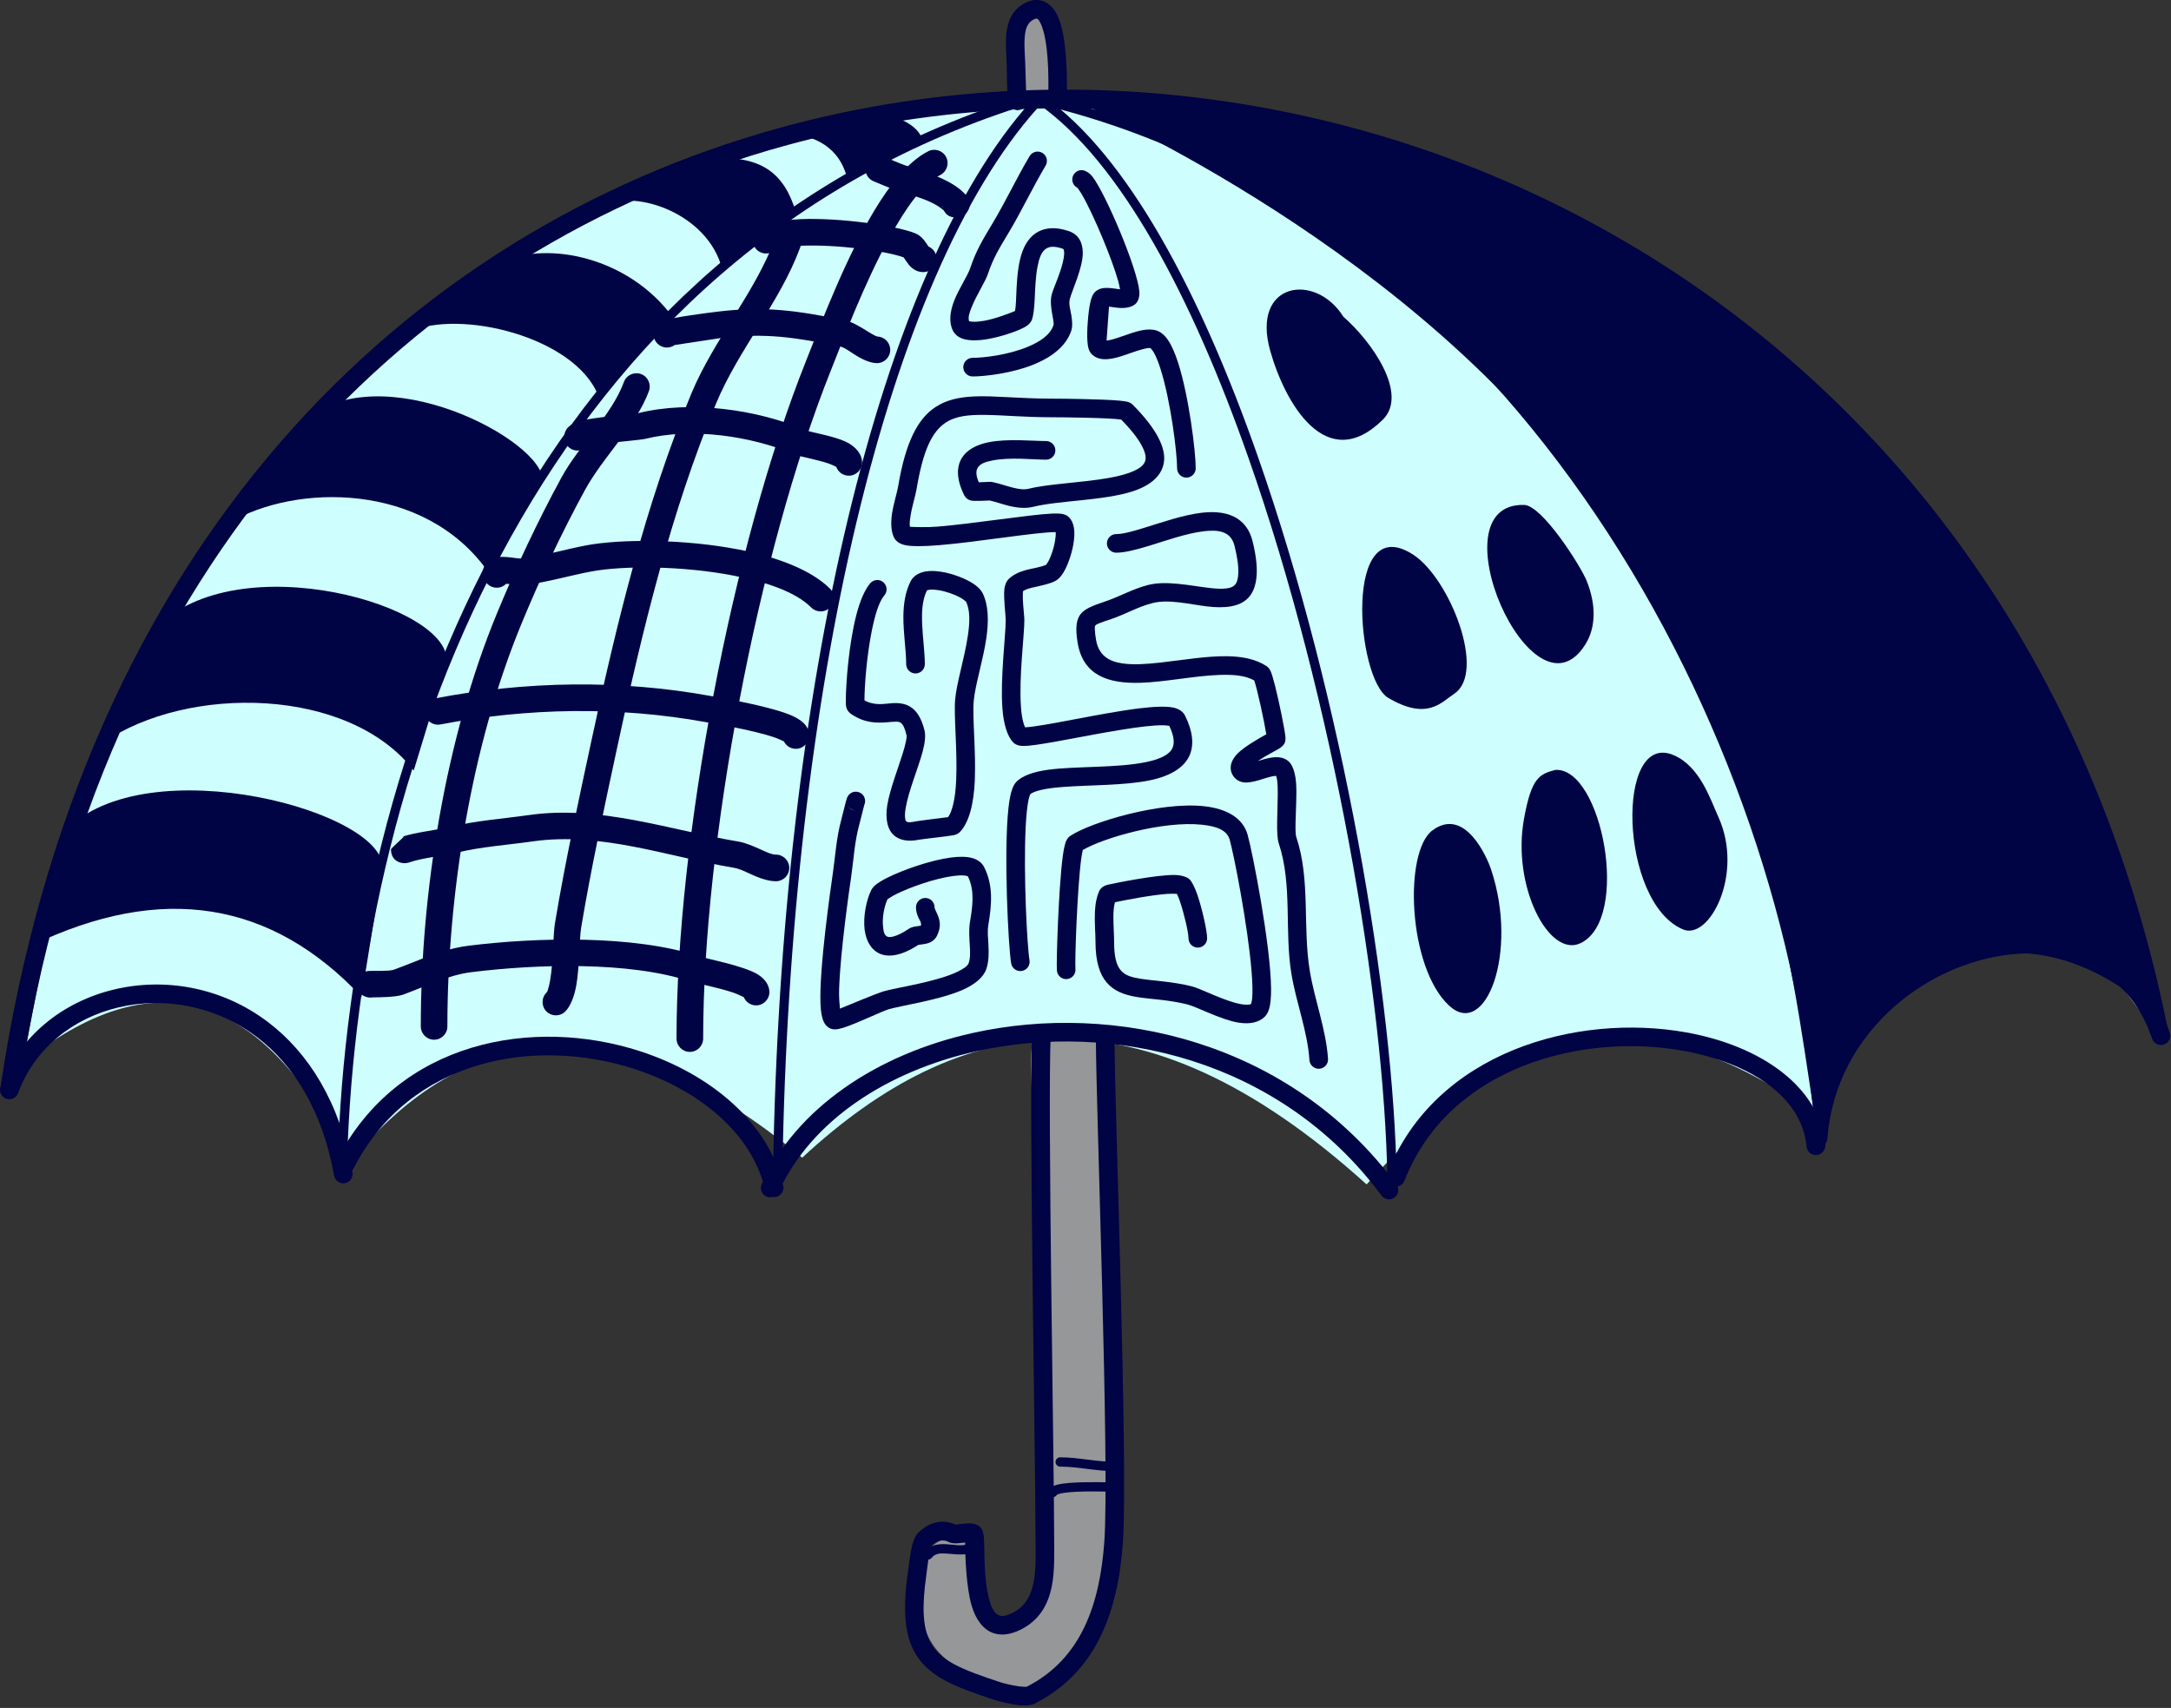 <?xml version="1.0" encoding="UTF-8" standalone="no"?>
<svg
   width="100%"
   height="100%"
   viewBox="0 0 680 535"
   version="1.1"
   xml:space="preserve"
   style="fill-rule:evenodd;clip-rule:evenodd;stroke-linejoin:round;stroke-miterlimit:2;"
   id="svg142"
   sodipodi:docname="2023-CH-01-A.svg"
   inkscape:version="1.1.1 (3bf5ae0d25, 2021-09-20)"
   xmlns:inkscape="http://www.inkscape.org/namespaces/inkscape"
   xmlns:sodipodi="http://sodipodi.sourceforge.net/DTD/sodipodi-0.dtd"
   xmlns="http://www.w3.org/2000/svg"
   xmlns:svg="http://www.w3.org/2000/svg"><rect x="0" y="0" width="680" height="535" fill="#333333" stroke="none"/><defs
   id="defs146" /><sodipodi:namedview
   id="namedview144"
   pagecolor="#ffffff"
   bordercolor="#666666"
   borderopacity="1.0"
   inkscape:pageshadow="2"
   inkscape:pageopacity="0.0"
   inkscape:pagecheckerboard="0"
   showgrid="false"
   inkscape:zoom="0.95029865"
   inkscape:cx="326.73939"
   inkscape:cy="260.44444"
   inkscape:window-width="2048"
   inkscape:window-height="1017"
   inkscape:window-x="-8"
   inkscape:window-y="-8"
   inkscape:window-maximized="1"
   inkscape:current-layer="svg142" />
    <g
   transform="translate(-1389.4,-64.917)"
   id="g140">
        <g
   id="g138">
            <g
   id="g52">
                <g
   transform="translate(40.928,-237.354)"
   id="g4">
                    <path
   d="m 1672.92,629.543 c -2.89,-4.965 -0.93,21.872 -0.33,26.089 1.91,13.339 1.82,114.392 4.04,127.672 0.73,4.375 2.06,14.333 -0.43,18.487 -17.21,28.674 -19.1,-7.404 -22.79,-18.487 -1.32,-3.955 -12.75,2.123 -13.33,3.869 -9.67,29.003 3.26,40.096 30.96,44.713 12.99,2.165 20.57,-20.43 23.26,-29.862 6.05,-21.165 4.84,-134.677 2.42,-156.477 -0.59,-5.279 2.05,-15.148 -2.15,-19.347 -5.72,-5.722 -14.48,1.917 -20.69,1.917"
   style="fill:#959799"
   id="path2" />
                </g>
                <g
   transform="translate(40.928,-237.354)"
   id="g8">
                    <path
   d="m 1667.73,337.467 c -0.23,0.012 -0.61,-8.146 -0.73,-9.012 -0.59,-4.132 -1.33,-25.601 7.74,-21.067 4.95,2.476 8.55,25.174 4.73,27.086 -1.66,0.829 -6.77,0 -8.6,0 -0.9,0 -3.44,0.9 -3.44,0.43"
   style="fill:#959799"
   id="path6" />
                </g>
                <g
   transform="translate(40.928,-237.354)"
   id="g12">
                    <path
   d="m 1355.55,636.055 c 0,0 11.95,-66.93 19.97,-86.981 2.88,-7.216 7.83,-14.229 10.7,-21.399 20.5,-51.26 68.28,-107.395 114.43,-138.163 29.56,-19.703 61.03,-31.352 93.97,-42.333 11.32,-3.771 23.78,-7.634 35.82,-8.839 15.25,-1.525 61.29,-4.279 73.5,-3.721 86.2,3.932 189.85,59.45 247.72,129.896 60.12,73.19 72.81,161.317 72.81,161.317 -7.94,-8.37 -11.97,-17.623 -19.48,-21.947 -28.11,-16.175 -56.62,-2.446 -75.41,24.631 -5.05,7.29 -5.13,15.773 -9.78,25.227 -60.06,-46.587 -104.11,-24.033 -143.28,19.539 -71.59,-64.742 -127.72,-53.838 -176.78,-8.374 -59.13,-49.048 -105.15,-43.161 -141.9,1.643 -25.1,-50.18 -57.34,-65.299 -99.07,-33.741"
   style="fill:#cefffe;font-variation-settings:normal;opacity:1;vector-effect:none;fill-opacity:1;stroke-width:1;stroke-linecap:butt;stroke-linejoin:miter;stroke-miterlimit:2;stroke-dasharray:none;stroke-dashoffset:0;stroke-opacity:1;-inkscape-stroke:none;stop-color:#000000;stop-opacity:1"
   id="path10" />
                </g>
                <path
   d="m 1725.51,96.009 c 0.22,0.766 99.71,41.992 158.67,120.099 57.69,76.407 65.36,144.531 73.96,201.067 25.53,-59.597 70.26,-67.585 106.9,-34.081 0.6,-15.403 -35.75,-140.552 -118.52,-204.993 -83.07,-64.675 -141.28,-80.008 -221.01,-82.092 z"
   style="fill:#000344;font-variation-settings:normal;opacity:1;vector-effect:none;fill-opacity:1;stroke-width:1;stroke-linecap:butt;stroke-linejoin:miter;stroke-miterlimit:2;stroke-dasharray:none;stroke-dashoffset:0;stroke-opacity:1;-inkscape-stroke:none;stop-color:#000000;stop-opacity:1"
   id="path14" />
                <g
   transform="translate(40.928,-237.354)"
   id="g50">
                    <g
   id="g30">
                        <path
   d="m 1354.45,643.366 c 24.88,-166.751 124.31,-263.542 239.68,-295.387 173.05,-47.766 381.68,50.484 427.47,277.077 0.32,1.578 1.86,2.6 3.44,2.281 1.58,-0.319 2.6,-1.858 2.28,-3.436 -46.56,-230.388 -258.79,-330.111 -434.74,-281.545 -117.3,32.377 -218.6,130.612 -243.9,300.149 -0.24,1.592 0.86,3.077 2.46,3.315 1.59,0.237 3.07,-0.862 3.31,-2.454 z"
   style="fill:#000344;font-variation-settings:normal;opacity:1;vector-effect:none;fill-opacity:1;stroke-width:1;stroke-linecap:butt;stroke-linejoin:miter;stroke-miterlimit:2;stroke-dasharray:none;stroke-dashoffset:0;stroke-opacity:1;-inkscape-stroke:none;stop-color:#000000;stop-opacity:1"
   id="path16" />
                        <path
   d="m 1592.37,675.605 c 10.18,-22.291 33.93,-37.816 61.99,-44.055 42.54,-9.456 95.12,2.443 126.83,45.239 0.96,1.293 2.79,1.565 4.08,0.607 1.29,-0.959 1.56,-2.787 0.61,-4.08 -33.21,-44.815 -88.24,-57.362 -132.78,-47.46 -29.98,6.665 -55.16,23.513 -66.04,47.326 -0.67,1.464 -0.02,3.196 1.44,3.864 1.47,0.669 3.2,0.024 3.87,-1.441 z"
   style="fill:#000344;font-variation-settings:normal;opacity:1;vector-effect:none;fill-opacity:1;stroke-width:1;stroke-linecap:butt;stroke-linejoin:miter;stroke-miterlimit:2;stroke-dasharray:none;stroke-dashoffset:0;stroke-opacity:1;-inkscape-stroke:none;stop-color:#000000;stop-opacity:1"
   id="path18" />
                        <path
   d="m 1788.38,672.128 c 13.89,-35.625 55.49,-46.424 87.27,-40.714 20.54,3.69 37.23,14.16 38.68,30.029 0.15,1.603 1.57,2.786 3.17,2.639 1.61,-0.146 2.79,-1.567 2.64,-3.17 -1.66,-18.131 -19.99,-31.023 -43.46,-35.239 -34.21,-6.148 -78.78,5.976 -93.74,44.335 -0.58,1.5 0.16,3.192 1.66,3.777 1.5,0.585 3.19,-0.157 3.78,-1.657 z"
   style="fill:#000344;font-variation-settings:normal;opacity:1;vector-effect:none;fill-opacity:1;stroke-width:1;stroke-linecap:butt;stroke-linejoin:miter;stroke-miterlimit:2;stroke-dasharray:none;stroke-dashoffset:0;stroke-opacity:1;-inkscape-stroke:none;stop-color:#000000;stop-opacity:1"
   id="path20" />
                        <g
   transform="translate(-326.847,13.842)"
   id="g24">
                            <path
   d="m 1786.01,654.525 c 17.82,-34.806 57.15,-41.222 87.92,-31.281 20.3,6.558 37,20.216 41.02,37.888 0.36,1.569 1.92,2.554 3.49,2.197 1.57,-0.357 2.56,-1.921 2.2,-3.491 -4.43,-19.492 -22.53,-34.912 -44.92,-42.145 -33.25,-10.745 -75.64,-3.449 -94.91,34.173 -0.73,1.433 -0.16,3.192 1.27,3.926 1.43,0.733 3.19,0.166 3.93,-1.267 z"
   style="fill:#000344;font-variation-settings:normal;opacity:1;vector-effect:none;fill-opacity:1;stroke-width:1;stroke-linecap:butt;stroke-linejoin:miter;stroke-miterlimit:2;stroke-dasharray:none;stroke-dashoffset:0;stroke-opacity:1;-inkscape-stroke:none;stop-color:#000000;stop-opacity:1"
   id="path22" />
                        </g>
                        <path
   d="m 1354.13,644.703 c 10.41,-28.373 48.73,-37.481 74.87,-17.538 11.4,8.698 20.46,22.909 24.12,43.374 0.29,1.585 1.8,2.641 3.39,2.357 1.58,-0.283 2.64,-1.8 2.36,-3.384 -3.98,-22.208 -13.96,-37.546 -26.33,-46.984 -29.33,-22.376 -72.21,-11.667 -83.89,20.166 -0.55,1.511 0.23,3.188 1.74,3.743 1.51,0.554 3.19,-0.222 3.74,-1.734 z"
   style="fill:#000344;font-variation-settings:normal;opacity:1;vector-effect:none;fill-opacity:1;stroke-width:1;stroke-linecap:butt;stroke-linejoin:miter;stroke-miterlimit:2;stroke-dasharray:none;stroke-dashoffset:0;stroke-opacity:1;-inkscape-stroke:none;stop-color:#000000;stop-opacity:1"
   id="path26" />
                        <path
   d="m 1920.86,658.898 c 2.6,-34.386 33.08,-56.513 60.62,-57.919 17.9,-0.914 34.59,7.102 41.07,26.644 0.51,1.528 2.16,2.357 3.69,1.85 1.53,-0.507 2.36,-2.159 1.85,-3.687 -7.42,-22.362 -26.42,-31.679 -46.91,-30.633 -30.07,1.535 -63.3,25.756 -66.14,63.305 -0.12,1.605 1.09,3.007 2.69,3.128 1.61,0.122 3.01,-1.083 3.13,-2.688 z"
   style="fill:#000344;font-variation-settings:normal;opacity:1;vector-effect:none;fill-opacity:1;stroke-width:1;stroke-linecap:butt;stroke-linejoin:miter;stroke-miterlimit:2;stroke-dasharray:none;stroke-dashoffset:0;stroke-opacity:1;-inkscape-stroke:none;stop-color:#000000;stop-opacity:1"
   id="path28" />
                    </g>
                    <path
   d="m 1669.96,332.927 c -0.05,-1.142 -0.31,-7.809 -0.31,-9.008 0,-3.101 -0.49,-6.783 -0.21,-10.063 0.19,-2.297 0.69,-4.427 2.78,-5.471 0.38,-0.19 0.69,-0.33 0.99,-0.273 0.48,0.094 0.72,0.609 1.03,1.156 0.45,0.822 0.81,1.841 1.11,2.975 1.79,6.698 1.49,16.943 1.49,20.05 0,1.609 1.3,2.916 2.92,2.916 1.61,0 2.91,-1.307 2.91,-2.916 0,-3.965 0.24,-18.533 -2.99,-25.194 -1.23,-2.534 -2.98,-4.121 -5.02,-4.638 -1.45,-0.367 -3.13,-0.25 -5.05,0.707 -3.31,1.656 -4.97,4.483 -5.66,7.906 -0.81,3.964 -0.14,8.854 -0.14,12.845 0,1.469 0.17,8.951 0.42,10.271 0.31,1.594 1.37,2.128 1.7,2.282 0.97,0.454 1.97,0.435 2.96,-0.283 1.05,-0.76 1.45,-2.091 1.07,-3.262 z m -1.98,-1.904 c -0.78,-0.253 -1.58,-0.177 -2.37,0.349 0.72,-0.468 1.59,-0.573 2.37,-0.349 z"
   style="fill:#000344;font-variation-settings:normal;opacity:1;vector-effect:none;fill-opacity:1;stroke-width:1;stroke-linecap:butt;stroke-linejoin:miter;stroke-miterlimit:2;stroke-dasharray:none;stroke-dashoffset:0;stroke-opacity:1;-inkscape-stroke:none;stop-color:#000000;stop-opacity:1"
   id="path32" />
                    <path
   d="m 1593.53,669.419 c 2.34,-150.967 32.95,-280.919 79.88,-333.247 0.54,-0.599 0.49,-1.522 -0.11,-2.059 -0.6,-0.537 -1.52,-0.487 -2.06,0.112 -47.21,52.636 -78.27,183.29 -80.63,335.148 -0.01,0.805 0.64,1.469 1.44,1.481 0.8,0.013 1.47,-0.631 1.48,-1.435 z"
   style="fill:#000344;font-variation-settings:normal;opacity:1;vector-effect:none;fill-opacity:1;stroke-width:1;stroke-linecap:butt;stroke-linejoin:miter;stroke-miterlimit:2;stroke-dasharray:none;stroke-dashoffset:0;stroke-opacity:1;-inkscape-stroke:none;stop-color:#000000;stop-opacity:1"
   id="path34" />
                    <path
   d="m 1457.18,666.336 c 3.59,-126.479 61.61,-285.093 214.58,-331.754 0.77,-0.235 1.21,-1.051 0.97,-1.82 -0.23,-0.77 -1.05,-1.205 -1.82,-0.97 -154.29,47.062 -213.02,206.896 -216.65,334.461 -0.02,0.804 0.61,1.476 1.42,1.499 0.8,0.023 1.47,-0.612 1.5,-1.416 z"
   style="fill:#000344;font-variation-settings:normal;opacity:1;vector-effect:none;fill-opacity:1;stroke-width:1;stroke-linecap:butt;stroke-linejoin:miter;stroke-miterlimit:2;stroke-dasharray:none;stroke-dashoffset:0;stroke-opacity:1;-inkscape-stroke:none;stop-color:#000000;stop-opacity:1"
   id="path36" />
                    <path
   d="m 1785.94,672.008 c -0.83,-56.719 -16.85,-150.924 -43.62,-227.119 -17.92,-51.039 -40.73,-93.985 -66.92,-112.419 -0.65,-0.463 -1.56,-0.305 -2.03,0.353 -0.46,0.658 -0.3,1.568 0.36,2.032 25.83,18.185 48.16,60.651 65.84,111 26.66,75.887 42.63,169.707 43.46,226.196 0.01,0.805 0.67,1.449 1.48,1.437 0.8,-0.012 1.44,-0.675 1.43,-1.48 z"
   style="fill:#000344;font-variation-settings:normal;opacity:1;vector-effect:none;fill-opacity:1;stroke-width:1;stroke-linecap:butt;stroke-linejoin:miter;stroke-miterlimit:2;stroke-dasharray:none;stroke-dashoffset:0;stroke-opacity:1;-inkscape-stroke:none;stop-color:#000000;stop-opacity:1"
   id="path38" />
                    <path
   d="m 1920.23,660.817 c -8.69,-131.698 -97.09,-289.651 -238.96,-327.097 -0.78,-0.206 -1.58,0.259 -1.78,1.038 -0.21,0.778 0.26,1.576 1.03,1.782 140.68,37.132 228.18,193.877 236.8,324.469 0.06,0.803 0.75,1.412 1.56,1.359 0.8,-0.053 1.41,-0.748 1.35,-1.551 z"
   style="fill:#000344;font-variation-settings:normal;opacity:1;vector-effect:none;fill-opacity:1;stroke-width:1;stroke-linecap:butt;stroke-linejoin:miter;stroke-miterlimit:2;stroke-dasharray:none;stroke-dashoffset:0;stroke-opacity:1;-inkscape-stroke:none;stop-color:#000000;stop-opacity:1"
   id="path40" />
                    <path
   d="m 1647.79,779.874 c -5.13,-2.334 -9.33,0.135 -11.8,2.601 -0.63,0.633 -1.35,2.046 -1.81,3.904 -0.71,2.868 -1.14,7.057 -1.34,8.446 -1.62,11.339 -0.97,18.753 1.61,24.048 2.06,4.234 5.32,7.236 9.87,9.719 4.09,2.234 9.29,4.059 15.61,6.163 1.26,0.421 5.31,1.444 8.26,1.706 1.85,0.166 3.39,-0.067 4.2,-0.469 19.36,-9.68 26.22,-28.649 27.78,-50.272 1.71,-23.586 -2.61,-137.985 -2.61,-158.028 0,-1.609 -1.31,-2.916 -2.92,-2.916 -1.61,0 -2.91,1.307 -2.91,2.916 0,19.989 4.33,134.083 2.63,157.607 -1.41,19.381 -7.11,36.626 -24.37,45.371 -0.3,-0.003 -1.5,-0.025 -2.35,-0.144 -2.3,-0.328 -4.95,-1 -5.87,-1.305 -5.92,-1.974 -10.81,-3.653 -14.65,-5.749 -3.39,-1.847 -5.89,-4.001 -7.43,-7.15 -2.21,-4.548 -2.47,-10.933 -1.07,-20.672 0.16,-1.123 0.47,-4.19 0.97,-6.747 0.19,-0.913 0.59,-2.166 0.68,-2.455 1.16,-1.11 3.02,-2.312 5.32,-1.162 0.59,0.296 1.58,0.5 2.8,0.413 0.59,-0.042 1.55,-0.144 2.37,-0.237 0.03,3.91 0.3,13.858 2.05,19.769 1.28,4.328 3.58,7.516 6.85,8.615 2.23,0.749 5.04,0.634 8.54,-1.114 5.87,-2.934 8.55,-7.83 9.7,-13.488 1,-4.972 0.75,-10.565 0.75,-15.637 0,-22.97 -2.05,-133.847 -1.09,-156.974 0.07,-1.608 -1.18,-2.968 -2.79,-3.035 -1.61,-0.068 -2.97,1.184 -3.04,2.792 -0.96,23.163 1.09,134.211 1.09,157.217 0,4.696 0.29,9.877 -0.64,14.481 -0.79,3.917 -2.53,7.396 -6.59,9.427 -1.68,0.843 -3,1.162 -4.07,0.801 -1.69,-0.566 -2.46,-2.509 -3.12,-4.739 -1.88,-6.341 -1.48,-15.422 -1.73,-19.259 -0.08,-1.247 -0.28,-2.141 -0.47,-2.603 -0.21,-0.497 -0.48,-0.849 -0.73,-1.1 -0.68,-0.682 -2.04,-1.243 -3.81,-1.155 -1.11,0.056 -3.31,0.34 -3.87,0.414 z"
   style="fill:#000344;font-variation-settings:normal;opacity:1;vector-effect:none;fill-opacity:1;stroke-width:1;stroke-linecap:butt;stroke-linejoin:miter;stroke-miterlimit:2;stroke-dasharray:none;stroke-dashoffset:0;stroke-opacity:1;-inkscape-stroke:none;stop-color:#000000;stop-opacity:1"
   id="path42" />
                    <path
   d="m 1640.28,790.249 c 1.13,-1.429 2.76,-1.449 4.48,-1.345 2.36,0.144 4.9,0.591 7.17,0.024 0.78,-0.195 1.26,-0.987 1.06,-1.768 -0.19,-0.781 -0.99,-1.256 -1.77,-1.061 -1.98,0.497 -4.21,0.02 -6.28,-0.106 -2.71,-0.165 -5.17,0.197 -6.95,2.446 -0.5,0.631 -0.39,1.549 0.24,2.048 0.63,0.5 1.55,0.393 2.05,-0.238 z"
   style="fill:#000344;font-variation-settings:normal;opacity:1;vector-effect:none;fill-opacity:1;stroke-width:1;stroke-linecap:butt;stroke-linejoin:miter;stroke-miterlimit:2;stroke-dasharray:none;stroke-dashoffset:0;stroke-opacity:1;-inkscape-stroke:none;stop-color:#000000;stop-opacity:1"
   id="path44" />
                    <path
   d="m 1680.54,761.683 c 5.65,0.003 11.04,1.396 16.88,1.396 0.8,0 1.46,-0.654 1.46,-1.458 0,-0.805 -0.66,-1.459 -1.46,-1.459 -5.84,0 -11.23,-1.392 -16.88,-1.396 -0.8,0 -1.45,0.653 -1.45,1.458 0,0.805 0.65,1.459 1.45,1.459 z"
   style="fill:#000344;font-variation-settings:normal;opacity:1;vector-effect:none;fill-opacity:1;stroke-width:1;stroke-linecap:butt;stroke-linejoin:miter;stroke-miterlimit:2;stroke-dasharray:none;stroke-dashoffset:0;stroke-opacity:1;-inkscape-stroke:none;stop-color:#000000;stop-opacity:1"
   id="path46" />
                    <path
   d="m 1679.52,770.483 c 0.12,-0.057 0.4,-0.185 0.63,-0.252 0.5,-0.147 1.12,-0.263 1.82,-0.36 4.45,-0.616 11.78,-0.362 13.57,-0.362 0.81,0 1.46,-0.654 1.46,-1.458 0,-0.805 -0.65,-1.459 -1.46,-1.459 -2.13,0 -11.76,-0.304 -15.87,0.747 -0.81,0.207 -1.45,0.478 -1.87,0.774 -0.54,0.373 -0.84,0.824 -0.97,1.281 -0.23,0.773 0.22,1.583 0.99,1.808 0.68,0.196 1.38,-0.119 1.7,-0.719 z"
   style="fill:#000344;font-variation-settings:normal;opacity:1;vector-effect:none;fill-opacity:1;stroke-width:1;stroke-linecap:butt;stroke-linejoin:miter;stroke-miterlimit:2;stroke-dasharray:none;stroke-dashoffset:0;stroke-opacity:1;-inkscape-stroke:none;stop-color:#000000;stop-opacity:1"
   id="path48" />
                </g>
            </g>
            <g
   transform="matrix(0.933,-0.105,0.247,2.188,35.634,-243.322)"
   id="g56">
                <path
   d="m 1857.7,354.492 c -0.91,-1.824 -6.35,-9.328 -17.98,-6.446 -10.32,2.558 -13.29,18.906 -1.08,25.013 10.86,5.427 25.16,-6.367 19.06,-18.567 z"
   style="fill:#000344;font-variation-settings:normal;opacity:1;vector-effect:none;fill-opacity:1;stroke-width:0.696;stroke-linecap:butt;stroke-linejoin:miter;stroke-miterlimit:2;stroke-dasharray:none;stroke-dashoffset:0;stroke-opacity:1;-inkscape-stroke:none;stop-color:#000000;stop-opacity:1"
   id="path54" />
            </g>
            <g
   transform="matrix(0.998,-0.064,0.129,1.994,-49.572,-250.834)"
   id="g60">
                <path
   d="m 1886.04,339.835 c -5.19,0.503 -7.63,1.075 -10.75,7.328 -5.21,10.409 4.97,22.067 15.14,20.033 16.29,-3.258 10.25,-27.361 -4.39,-27.361 z"
   style="fill:#000344;font-variation-settings:normal;opacity:1;vector-effect:none;fill-opacity:1;stroke-width:0.707;stroke-linecap:butt;stroke-linejoin:miter;stroke-miterlimit:2;stroke-dasharray:none;stroke-dashoffset:0;stroke-opacity:1;-inkscape-stroke:none;stop-color:#000000;stop-opacity:1"
   id="path58" />
            </g>
            <g
   transform="matrix(0.984,-0.176,0.347,1.938,-92.465,1.512)"
   id="g64">
                <path
   d="m 1922.7,329.419 c -16.72,-5.751 -25.15,21.53 -6.86,27.516 7.5,2.455 21.91,-6.986 17.1,-16.612 -1.53,-3.068 -2.89,-8.378 -10.24,-10.904 z"
   style="fill:#000344;font-variation-settings:normal;opacity:1;vector-effect:none;fill-opacity:1;stroke-width:0.713;stroke-linecap:butt;stroke-linejoin:miter;stroke-miterlimit:2;stroke-dasharray:none;stroke-dashoffset:0;stroke-opacity:1;-inkscape-stroke:none;stop-color:#000000;stop-opacity:1"
   id="path62" />
            </g>
            <g
   transform="matrix(1.308,0,0,1.316,-561.614,-92.907)"
   id="g68">
                <path
   d="m 1824.03,286.036 c 9.35,5.485 12.72,1.055 15.8,-0.972 7.78,-5.112 -1.07,-27.414 -9.77,-33.078 -16.83,-10.955 -13.75,29.52 -6.03,34.05 z"
   style="fill:#000344;font-variation-settings:normal;opacity:1;vector-effect:none;fill-opacity:1;stroke-width:0.762;stroke-linecap:butt;stroke-linejoin:miter;stroke-miterlimit:2;stroke-dasharray:none;stroke-dashoffset:0;stroke-opacity:1;-inkscape-stroke:none;stop-color:#000000;stop-opacity:1"
   id="path66" />
            </g>
            <g
   transform="matrix(1.105,-0.225,0.315,1.549,-276.95,276.458)"
   id="g72">
                <path
   d="m 1885.16,254.769 c -0.78,-3.131 -7.94,-16.445 -12.8,-17.255 -24.66,-4.111 -10.11,43.766 8.91,29.501 3.96,-2.972 5.11,-7.393 3.89,-12.246 z"
   style="fill:#000344;font-variation-settings:normal;opacity:1;vector-effect:none;fill-opacity:1;stroke-width:0.749;stroke-linecap:butt;stroke-linejoin:miter;stroke-miterlimit:2;stroke-dasharray:none;stroke-dashoffset:0;stroke-opacity:1;-inkscape-stroke:none;stop-color:#000000;stop-opacity:1"
   id="path70" />
            </g>
            <g
   transform="matrix(1.167,0,0,1.38,-304.254,-72.32)"
   id="g76">
                <path
   d="m 1811.86,171.354 c -7.53,-10.195 -24.85,-7.877 -19.65,7.713 3.92,11.783 14.99,28.315 30.2,15.662 7.09,-5.903 -3.21,-18.006 -10.55,-23.375 z"
   style="fill:#000344;font-variation-settings:normal;opacity:1;vector-effect:none;fill-opacity:1;stroke-width:0.788;stroke-linecap:butt;stroke-linejoin:miter;stroke-miterlimit:2;stroke-dasharray:none;stroke-dashoffset:0;stroke-opacity:1;-inkscape-stroke:none;stop-color:#000000;stop-opacity:1"
   id="path74" />
            </g>
            <path
   d="m 1677.03,360.893 c 0.39,-0.043 2.14,-0.244 2.98,-0.505 1.3,-0.408 2.28,-1.178 2.84,-2.299 1.4,-2.796 0.99,-4.785 0.23,-6.597 -0.2,-0.486 -0.44,-0.953 -0.65,-1.428 -0.14,-0.3 -0.3,-0.594 -0.3,-0.947 0,-1.609 -1.3,-2.916 -2.91,-2.916 -1.61,0 -2.92,1.307 -2.92,2.916 0,1.228 0.34,2.309 0.82,3.352 0.32,0.728 0.95,1.397 0.73,2.405 -0.52,0.067 -1.42,0.186 -1.89,0.276 -0.78,0.147 -1.44,0.408 -1.94,0.741 -1.89,1.259 -3.46,2.036 -4.78,2.377 -0.79,0.204 -1.41,0.264 -1.91,0.05 -0.97,-0.42 -1.17,-1.636 -1.32,-2.91 -0.37,-2.934 0.34,-6.563 1.37,-8.799 0.33,-0.221 1.5,-1.004 2.56,-1.533 4.5,-2.252 12.29,-4.998 18.06,-5.762 1.25,-0.166 2.4,-0.239 3.37,-0.162 0.41,0.032 0.98,0.185 1.19,0.246 2.19,4.566 1.49,9.305 0.65,14.352 -0.39,2.349 -0.19,4.867 -0.05,7.361 0.11,1.894 0.22,3.774 -0.35,5.486 -0.26,0.761 -1.05,1.313 -1.99,1.899 -1.46,0.903 -3.35,1.668 -5.41,2.351 -6.87,2.271 -15.61,3.558 -19.26,4.602 -1.73,0.493 -10.12,3.948 -13.67,5.419 -0.15,-1.519 -0.33,-3.898 -0.25,-6.096 0.39,-12.18 3.3,-31.921 3.81,-35.465 0.75,-5.298 1.04,-10.724 2.48,-16.003 0.34,-1.262 1.39,-5.461 1.58,-6.214 0.37,-0.784 0.39,-1.725 -0.03,-2.561 -0.46,-0.922 -1.15,-1.304 -1.77,-1.489 -0.73,-0.222 -1.61,-0.233 -2.52,0.408 -0.19,0.136 -0.75,0.52 -1.1,1.444 -0.29,0.754 -1.38,5.367 -1.79,6.878 -1.51,5.515 -1.84,11.177 -2.63,16.712 -0.59,4.141 -4.36,29.916 -3.86,41.057 0.11,2.418 0.46,4.266 0.95,5.331 0.5,1.117 1.23,1.772 1.94,2.126 0.4,0.204 0.98,0.382 1.74,0.366 0.55,-0.012 1.4,-0.162 2.43,-0.479 3.98,-1.221 12.3,-5.256 14.29,-5.825 4.36,-1.245 15.77,-2.871 23,-5.992 3.97,-1.72 6.74,-4.064 7.59,-6.624 0.8,-2.397 0.8,-5.019 0.65,-7.671 -0.12,-2.054 -0.35,-4.127 -0.03,-6.063 1.07,-6.391 1.6,-12.365 -1.29,-18.141 -0.66,-1.322 -1.89,-2.343 -3.72,-2.866 -1.66,-0.477 -4.02,-0.528 -6.72,-0.17 -6.35,0.842 -14.95,3.847 -19.9,6.329 -1.69,0.845 -2.99,1.66 -3.76,2.313 -0.65,0.557 -1.05,1.107 -1.27,1.551 -1.51,3.013 -2.6,8.223 -2.08,12.406 0.44,3.563 2.08,6.37 4.8,7.543 2.49,1.075 6.42,0.884 12.01,-2.78 z m -19.67,-42.14 c -1.03,-0.038 -2,-0.621 -2.5,-1.605 0.63,1.255 1.58,1.604 2.5,1.605 z"
   style="fill:#000344;font-variation-settings:normal;opacity:1;vector-effect:none;fill-opacity:1;stroke-width:1;stroke-linecap:butt;stroke-linejoin:miter;stroke-miterlimit:2;stroke-dasharray:none;stroke-dashoffset:0;stroke-opacity:1;-inkscape-stroke:none;stop-color:#000000;stop-opacity:1"
   id="path78" />
            <path
   d="m 1720.07,231.592 v 0.026 c 0.06,0.863 -0.05,1.893 -0.25,2.967 -0.38,2.114 -1.13,4.382 -1.95,5.999 -0.25,0.471 -0.66,1.054 -0.78,1.225 -1.83,0.854 -4.24,1.093 -6.39,1.686 -2.11,0.585 -4.02,1.452 -5.43,2.861 -0.54,0.539 -1.11,1.594 -1.28,3.117 -0.31,2.718 0.42,8.129 0.42,9.68 0,4.848 -1.74,18.314 -1.03,27.721 0.36,4.878 1.55,8.767 3.42,10.634 0.36,0.362 0.95,0.769 1.86,0.955 0.58,0.118 1.55,0.158 2.85,0.049 5.32,-0.444 18.2,-3.237 29.15,-5.005 5.23,-0.844 9.99,-1.459 13.17,-1.403 0.65,0.012 1.4,0.117 1.81,0.185 1.32,2.809 1.72,4.953 1.12,6.648 -0.41,1.154 -1.32,1.99 -2.49,2.677 -1.58,0.923 -3.61,1.549 -5.89,2.022 -9.13,1.893 -22.04,1.234 -30.69,2.408 -4.53,0.614 -8.02,1.851 -9.87,3.696 -0.45,0.458 -0.93,1.16 -1.3,2.142 -0.53,1.349 -0.96,3.48 -1.25,6.163 -1.52,13.732 -0.05,43.424 0.84,48.634 0.27,1.587 1.78,2.654 3.37,2.383 1.59,-0.272 2.65,-1.78 2.38,-3.367 -0.75,-4.415 -1.91,-26.985 -1.21,-41.468 0.18,-3.591 0.46,-6.668 0.91,-8.798 0.14,-0.659 0.43,-1.464 0.5,-1.669 0.72,-0.647 1.88,-1.021 3.27,-1.363 1.96,-0.479 4.33,-0.762 6.95,-0.962 8.48,-0.651 19.3,-0.432 27.29,-2.087 6.45,-1.337 11.13,-4.076 12.69,-8.459 1.04,-2.937 0.81,-6.815 -1.71,-11.86 -0.51,-1.014 -1.63,-2.024 -3.6,-2.456 -2.16,-0.471 -6,-0.341 -10.65,0.227 -12.11,1.478 -30.36,5.748 -35.82,5.942 -0.22,-0.427 -0.39,-0.955 -0.56,-1.543 -0.37,-1.348 -0.59,-2.973 -0.73,-4.762 -0.69,-9.259 1.06,-22.512 1.06,-27.284 0,-1.036 -0.34,-3.814 -0.47,-6.337 -0.05,-0.914 0,-2.135 0.03,-2.694 0.96,-0.701 2.25,-0.98 3.55,-1.282 2.29,-0.533 4.66,-0.973 6.52,-1.902 0.79,-0.396 1.76,-1.278 2.6,-2.655 1.26,-2.063 2.5,-5.484 3.08,-8.649 0.36,-1.954 0.45,-3.817 0.24,-5.256 -0.23,-1.512 -0.81,-2.678 -1.58,-3.446 -0.36,-0.362 -0.98,-0.792 -1.95,-0.997 -0.7,-0.146 -1.89,-0.207 -3.47,-0.133 -7.1,0.331 -24.16,3.118 -35.67,4.069 -3.48,0.287 -7.33,0.135 -8.72,0.063 -0.16,-0.897 -0.03,-1.982 0.14,-3.101 0.46,-3.2 1.59,-6.623 1.92,-8.605 1.97,-11.819 4.66,-17.964 9.12,-20.914 3.25,-2.145 7.32,-2.49 12.34,-2.433 5.71,0.064 12.52,0.737 20.65,0.737 4,0 18.04,0.161 21.99,0.717 3.46,3.524 5.67,6.445 6.82,8.914 0.85,1.821 1.1,3.251 0.57,4.418 -0.57,1.234 -1.84,2.056 -3.43,2.779 -2.12,0.968 -4.79,1.635 -7.69,2.16 -8.51,1.539 -18.92,1.834 -25.1,3.38 -1.68,0.42 -3.41,0.104 -5.11,-0.325 -2.22,-0.559 -4.39,-1.35 -6.39,-1.75 -0.15,-0.029 -0.59,-0.08 -1.22,-0.047 -0.59,0.031 -2.04,0.091 -3.05,0.132 -0.83,-2.004 -0.99,-3.458 -0.34,-4.554 0.8,-1.339 2.55,-1.87 4.53,-2.271 5.6,-1.133 13.12,-0.262 16.88,-0.262 1.61,0 2.92,-1.307 2.92,-2.917 0,-1.61 -1.31,-2.917 -2.92,-2.917 -4.02,0 -12.05,-0.832 -18.03,0.379 -3.82,0.772 -6.85,2.421 -8.39,4.997 -1.53,2.57 -1.84,6.31 0.81,11.624 0.27,0.537 0.84,1.307 2.08,1.631 0.91,0.242 5.01,0.031 5.86,-0.017 1.83,0.398 3.81,1.119 5.83,1.628 2.64,0.666 5.34,0.981 7.95,0.328 7.72,-1.929 22.03,-1.909 30.99,-4.813 5.79,-1.876 9.49,-5.085 9.88,-9.66 0.35,-4.001 -2.12,-9.758 -9.87,-17.51 -0.24,-0.237 -0.63,-0.559 -1.28,-0.783 -0.45,-0.157 -1.44,-0.342 -2.82,-0.465 -5.23,-0.466 -17.69,-0.629 -21.47,-0.629 -9.79,0 -17.68,-0.968 -24.03,-0.69 -4.81,0.21 -8.81,1.129 -12.17,3.351 -5.37,3.546 -9.29,10.617 -11.66,24.823 -0.34,2.01 -1.48,5.484 -1.95,8.729 -0.4,2.808 -0.27,5.472 0.68,7.368 0.45,0.892 1.54,1.928 3.59,2.337 2.09,0.419 5.91,0.366 10.57,-0.019 12.14,-1.003 30.53,-4.129 36.46,-4.092 z"
   style="fill:#000344;font-variation-settings:normal;opacity:1;vector-effect:none;fill-opacity:1;stroke-width:1;stroke-linecap:butt;stroke-linejoin:miter;stroke-miterlimit:2;stroke-dasharray:none;stroke-dashoffset:0;stroke-opacity:1;-inkscape-stroke:none;stop-color:#000000;stop-opacity:1"
   id="path80" />
            <path
   d="m 1728.55,331.178 c 6.52,-3.836 25.23,-9.217 37.34,-7.921 4.28,0.457 7.77,1.536 8.67,4.682 1.28,4.503 5.71,26.907 6.86,41.332 0.29,3.535 0.38,6.567 0.15,8.677 -0.06,0.518 -0.23,1.185 -0.29,1.434 -0.34,0.222 -0.79,0.239 -1.28,0.25 -1.16,0.026 -2.48,-0.241 -3.86,-0.63 -5.1,-1.431 -10.86,-4.474 -13.41,-5.111 -6.29,-1.574 -11.86,-1.687 -16.29,-2.42 -2.5,-0.416 -4.58,-0.951 -5.97,-2.577 -1.49,-1.746 -2.11,-4.552 -2.11,-9.042 0,-2.189 -0.23,-4.91 -0.22,-7.574 0,-1.675 0.08,-3.331 0.48,-4.736 3.27,-0.69 11.16,-2.241 16.44,-2.628 1.07,-0.078 2.32,-0.036 2.98,-0.003 0.24,0.532 0.62,1.41 0.89,2.193 1.33,3.902 2.73,9.817 2.73,11.725 0,1.61 1.31,2.917 2.92,2.917 1.61,0 2.92,-1.307 2.92,-2.917 0,-2.209 -1.51,-9.086 -3.05,-13.603 -0.81,-2.387 -1.76,-4.172 -2.41,-4.816 -0.67,-0.678 -2.35,-1.393 -4.82,-1.412 -5.75,-0.044 -17.88,2.411 -20.77,3.041 -1.93,0.422 -2.58,1.664 -2.59,1.685 -0.95,1.894 -1.39,4.279 -1.51,6.812 -0.16,3.194 0.18,6.645 0.18,9.316 0,6.431 1.37,10.328 3.51,12.83 2.23,2.622 5.41,3.874 9.45,4.543 4.3,0.713 9.71,0.796 15.83,2.325 3,0.749 10.4,4.781 16.02,5.698 3.47,0.564 6.39,-0.038 8.22,-1.865 0.51,-0.51 0.99,-1.277 1.33,-2.341 0.43,-1.397 0.66,-3.585 0.64,-6.329 -0.11,-13.682 -5.85,-43.074 -7.37,-48.377 -1.48,-5.202 -6.58,-8.124 -13.65,-8.88 -13.86,-1.482 -35.53,5.061 -41.88,9.299 -0.39,0.257 -0.87,0.702 -1.24,1.477 -0.37,0.766 -0.79,2.501 -1.11,4.902 -1.33,10.003 -2.07,33.555 -1.83,35.86 0.16,1.601 1.59,2.769 3.19,2.605 1.61,-0.163 2.77,-1.596 2.61,-3.197 -0.22,-2.218 0.53,-24.876 1.81,-34.501 0.13,-0.999 0.36,-2.128 0.49,-2.723 z"
   style="fill:#000344;font-variation-settings:normal;opacity:1;vector-effect:none;fill-opacity:1;stroke-width:1;stroke-linecap:butt;stroke-linejoin:miter;stroke-miterlimit:2;stroke-dasharray:none;stroke-dashoffset:0;stroke-opacity:1;-inkscape-stroke:none;stop-color:#000000;stop-opacity:1"
   id="path82" />
            <path
   d="m 1782.25,278.056 c 1.06,3.146 3.13,12.806 3.78,16.874 -2.21,1.211 -7.02,3.967 -9.08,6.106 -1.33,1.384 -2.01,2.859 -2.07,4.157 -0.05,1.239 0.34,2.456 1.44,3.56 0.67,0.666 1.55,1.111 2.67,1.249 1.23,0.151 2.98,-0.174 4.86,-0.737 1.44,-0.427 2.99,-0.974 4.36,-1.229 0.27,-0.05 0.64,-0.073 0.9,-0.082 0.1,0.309 0.23,0.787 0.29,1.17 0.18,1.264 0.23,2.813 0.22,4.473 -0.04,5.822 -0.58,12.812 0.31,15.485 4.35,13.049 1.73,27.493 3.98,40.961 1.51,9.066 5.03,17.894 5.63,26.936 0.11,1.606 1.5,2.824 3.1,2.718 1.61,-0.107 2.83,-1.497 2.72,-3.104 -0.61,-9.231 -4.16,-18.253 -5.7,-27.509 -2.29,-13.763 0.25,-28.511 -4.2,-41.847 -0.32,-0.968 -0.3,-2.672 -0.27,-4.668 0.07,-3.68 0.38,-8.182 0.21,-11.709 -0.16,-3.422 -1,-6.072 -2.18,-7.254 -0.86,-0.863 -2.01,-1.374 -3.41,-1.488 -1.25,-0.102 -2.8,0.153 -4.42,0.594 -0.66,0.179 -1.33,0.387 -1.99,0.593 0.15,-0.114 0.3,-0.221 0.45,-0.316 2.44,-1.594 5.21,-2.966 6.32,-3.66 0.97,-0.611 1.41,-1.272 1.56,-1.557 0.11,-0.229 0.39,-0.877 0.3,-1.929 -0.15,-2 -1.85,-10.51 -3.22,-15.972 -0.57,-2.271 -1.11,-4.051 -1.45,-4.781 -0.41,-0.868 -0.93,-1.299 -1.23,-1.496 -3.24,-2.161 -7.51,-3.049 -12.34,-3.124 -6.42,-0.1 -13.91,1.208 -20.91,1.989 -4.32,0.483 -8.44,0.768 -11.93,0.264 -4.25,-0.613 -7.44,-2.534 -8.25,-7.405 -0.22,-1.298 -0.35,-2.342 -0.37,-3.199 -0.02,-0.572 -0.07,-0.985 0.16,-1.278 0.24,-0.298 0.64,-0.447 1.13,-0.66 0.97,-0.416 2.22,-0.81 3.77,-1.328 4.5,-1.501 8.41,-3.884 13.08,-5.049 5.08,-1.271 11.53,0.418 17.03,1.069 5.44,0.644 10.09,0.175 12.81,-2.619 2.6,-2.663 3.89,-7.92 1.41,-17.833 -0.82,-3.303 -2.46,-5.51 -4.59,-6.953 -2.91,-1.97 -6.91,-2.468 -11.41,-1.927 -5.73,0.688 -12.39,3.003 -18.12,4.765 -3.38,1.04 -6.39,1.906 -8.58,1.906 -1.61,0 -2.91,1.306 -2.91,2.916 0,1.61 1.3,2.917 2.91,2.917 2.62,0 6.25,-0.919 10.29,-2.163 5.42,-1.664 11.69,-3.899 17.1,-4.549 4.56,-0.548 8.51,-0.058 9.65,4.503 0.96,3.808 1.33,6.724 1.19,8.949 -0.1,1.564 -0.41,2.68 -1.12,3.399 -0.65,0.671 -1.58,0.925 -2.64,1.058 -1.56,0.196 -3.37,0.067 -5.3,-0.162 -6.18,-0.731 -13.44,-2.361 -19.14,-0.935 -4.81,1.202 -8.86,3.626 -13.5,5.174 -4.09,1.36 -6.39,2.35 -7.62,3.88 -1.33,1.665 -1.81,4.152 -0.99,9.078 1.7,10.169 9.5,12.829 19.69,12.515 7.68,-0.237 16.77,-2.171 24.65,-2.46 4.24,-0.156 8.09,0.111 10.97,1.724 z"
   style="fill:#000344;font-variation-settings:normal;opacity:1;vector-effect:none;fill-opacity:1;stroke-width:1;stroke-linecap:butt;stroke-linejoin:miter;stroke-miterlimit:2;stroke-dasharray:none;stroke-dashoffset:0;stroke-opacity:1;-inkscape-stroke:none;stop-color:#000000;stop-opacity:1"
   id="path84" />
            <path
   d="m 1679.72,249.85 c 0.15,-0.047 0.62,-0.192 0.94,-0.222 0.79,-0.075 1.69,-0.006 2.64,0.146 2.4,0.384 5.04,1.313 6.94,2.362 0.74,0.407 1.63,1.141 1.73,1.23 1.37,2.79 1.18,6.577 0.6,10.578 -1.04,7.091 -3.52,14.785 -3.99,19.992 -0.47,5.167 0.72,15.977 0.32,25.24 -0.13,2.862 -0.41,5.566 -0.98,7.862 -0.38,1.527 -0.85,2.86 -1.56,3.846 -2.13,0.262 -9.25,1.145 -10.27,1.349 -1.35,0.269 -2.27,0.42 -2.83,-0.033 -0.25,-0.201 -0.29,-0.547 -0.35,-0.922 -0.14,-0.924 -0.04,-2.028 0.16,-3.245 0.9,-5.368 3.91,-12.46 5.29,-17.576 0.77,-2.84 1,-5.223 0.62,-6.741 -0.98,-3.904 -2.44,-5.95 -3.99,-7.091 -1.73,-1.265 -3.72,-1.568 -6.01,-1.448 -2.45,0.129 -5.45,0.967 -8.82,-0.881 0.03,-4.683 0.7,-13.719 2.24,-21.49 0.98,-4.886 2.19,-9.275 4,-11.4 1.04,-1.225 0.9,-3.067 -0.33,-4.112 -1.22,-1.044 -3.06,-0.897 -4.11,0.328 -1.73,2.031 -3.23,5.611 -4.34,9.92 -2.36,9.089 -3.3,21.575 -3.3,27.169 0,1.145 0.07,1.884 0.5,2.614 0.26,0.436 0.64,0.899 1.31,1.346 4.21,2.805 7.99,2.747 11.27,2.478 0.9,-0.074 1.75,-0.166 2.54,-0.165 0.61,0 1.17,0.006 1.64,0.381 0.77,0.614 1.25,1.805 1.74,3.765 0.12,0.484 0,1.143 -0.15,1.934 -0.23,1.2 -0.62,2.592 -1.1,4.096 -1.57,5.003 -3.95,11.124 -4.75,15.915 -0.73,4.406 0.06,7.888 2.29,9.676 1.54,1.236 3.95,1.936 7.62,1.202 1.21,-0.242 9.14,-1.06 10.92,-1.432 1.1,-0.23 1.66,-0.739 1.82,-0.899 3.03,-3.032 4.45,-9.179 4.75,-16.191 0.4,-9.163 -0.8,-19.856 -0.33,-24.967 0.47,-5.127 2.93,-12.697 3.95,-19.678 0.78,-5.349 0.68,-10.384 -1.18,-14.094 -0.45,-0.908 -1.43,-1.98 -2.9,-2.944 -2.45,-1.61 -6.45,-3.16 -10.04,-3.734 -2.34,-0.374 -4.52,-0.315 -6.13,0.209 -1.65,0.537 -2.84,1.528 -3.53,2.891 -1.62,3.238 -2.18,7.027 -2.21,10.941 -0.03,5.184 0.88,10.596 0.88,14.899 0,1.61 1.31,2.917 2.92,2.917 1.61,0 2.92,-1.307 2.92,-2.917 0,-3.618 -0.64,-8.013 -0.83,-12.405 -0.17,-3.782 -0.04,-7.575 1.48,-10.699 z"
   style="fill:#000344;font-variation-settings:normal;opacity:1;vector-effect:none;fill-opacity:1;stroke-width:1;stroke-linecap:butt;stroke-linejoin:miter;stroke-miterlimit:2;stroke-dasharray:none;stroke-dashoffset:0;stroke-opacity:1;-inkscape-stroke:none;stop-color:#000000;stop-opacity:1"
   id="path86" />
            <path
   d="m 1707.33,162.335 c -1.44,0.594 -6.22,2.494 -9.76,3.082 -1.22,0.203 -2.39,0.322 -3.4,0.29 -0.4,-0.012 -0.96,-0.124 -1.23,-0.184 -0.41,-1.232 0.15,-2.741 0.77,-4.316 1.55,-3.914 4.3,-7.996 5.14,-10.521 1.67,-5.01 3.59,-8.058 6.38,-12.711 4.17,-6.954 7.56,-14.249 11.68,-21.169 0.82,-1.383 0.36,-3.175 -1.02,-3.997 -1.39,-0.822 -3.18,-0.366 -4,1.018 -4.11,6.912 -7.49,14.2 -11.66,21.146 -3.04,5.07 -5.09,8.41 -6.91,13.869 -0.82,2.455 -3.53,6.412 -5.03,10.219 -1.36,3.44 -1.73,6.804 -0.44,9.387 0.56,1.107 1.52,1.979 2.9,2.51 1.8,0.692 4.67,0.729 7.78,0.213 4.66,-0.776 9.91,-2.654 11.99,-3.87 1.37,-0.801 1.96,-1.776 2.13,-2.302 0.46,-1.367 0.68,-3.519 0.82,-6.048 0.17,-3.186 0.24,-7.077 0.9,-10.486 0.5,-2.559 1.16,-4.906 3.03,-5.855 1.18,-0.599 2.75,-0.493 4.86,0.209 0.29,0.097 0.36,0.365 0.4,0.65 0.12,0.647 0.05,1.395 -0.07,2.194 -0.68,4.206 -3.23,9.372 -3.78,11.572 -0.48,1.936 -0.18,4.23 0.22,6.395 0.14,0.784 0.29,1.545 0.36,2.241 0.03,0.324 0.08,0.619 0,0.861 -1.07,3.19 -4.33,5.25 -7.99,6.785 -6.33,2.655 -14.07,3.489 -17.36,3.489 -1.61,0 -2.92,1.307 -2.92,2.917 0,1.609 1.31,2.916 2.92,2.916 3.72,0 12.47,-0.943 19.62,-3.943 5.33,-2.237 9.71,-5.669 11.26,-10.319 0.44,-1.301 0.37,-3.042 0.04,-4.942 -0.29,-1.638 -0.86,-3.472 -0.49,-4.985 0.69,-2.753 4.14,-9.884 4.08,-14.606 -0.04,-3.303 -1.4,-5.743 -4.45,-6.759 -4.05,-1.35 -7.07,-1.028 -9.34,0.124 -2.34,1.19 -4,3.348 -5.06,6.13 -1.27,3.328 -1.68,7.632 -1.89,11.596 -0.15,2.841 -0.15,5.474 -0.48,7.2 z"
   style="fill:#000344;font-variation-settings:normal;opacity:1;vector-effect:none;fill-opacity:1;stroke-width:1;stroke-linecap:butt;stroke-linejoin:miter;stroke-miterlimit:2;stroke-dasharray:none;stroke-dashoffset:0;stroke-opacity:1;-inkscape-stroke:none;stop-color:#000000;stop-opacity:1"
   id="path88" />
            <path
   d="m 1726.88,123.746 c 0.24,0.332 0.86,1.181 1.33,1.985 1.88,3.218 4.39,8.576 6.65,14.044 1.95,4.695 3.72,9.472 4.75,13.058 0.26,0.925 0.47,1.924 0.61,2.707 -0.73,-0.077 -1.5,-0.205 -2.22,-0.299 -1.4,-0.18 -2.69,-0.203 -3.61,0.032 -0.84,0.212 -1.51,0.603 -2.03,1.118 -0.38,0.385 -0.91,1.191 -1.25,2.425 -0.69,2.452 -1.21,7.724 -1.17,11.41 0.02,1.586 0.16,2.913 0.37,3.719 0.25,0.935 0.67,1.548 1.03,1.906 0.96,0.958 2.24,1.506 3.83,1.592 1.46,0.08 3.3,-0.284 5.26,-0.889 2.33,-0.718 4.91,-1.774 7.13,-2.317 0.86,-0.209 1.63,-0.42 2.22,-0.259 0.1,0.116 0.71,0.802 1.03,1.376 0.73,1.285 1.41,3.003 2.04,4.984 3.21,9.987 5.24,26.272 5.24,31.277 0,1.609 1.3,2.916 2.91,2.916 1.61,0 2.92,-1.307 2.92,-2.916 0,-5.29 -2.12,-22.505 -5.51,-33.061 -0.95,-2.954 -2.02,-5.417 -3.14,-7.07 -1.1,-1.643 -2.37,-2.618 -3.57,-3.018 -1.25,-0.418 -2.85,-0.441 -4.64,-0.09 -1.95,0.382 -4.21,1.202 -6.41,1.962 -1.53,0.53 -3.02,1.034 -4.3,1.223 -0.1,0.015 -0.23,0.024 -0.35,0.03 l 0.76,-10.621 0.12,0.012 c 0.81,0.091 1.7,0.241 2.54,0.338 2.45,0.283 4.61,-0.173 5.75,-1.315 0.6,-0.596 1.26,-1.893 1.08,-3.93 -0.3,-3.401 -2.9,-11.076 -6,-18.534 -3.07,-7.417 -6.62,-14.617 -8.62,-17.217 -1.29,-1.667 -2.7,-2.1 -3.43,-2.109 -1.6,-0.018 -2.93,1.274 -2.94,2.884 -0.02,1.156 0.64,2.164 1.62,2.647 z"
   style="fill:#000344;font-variation-settings:normal;opacity:1;vector-effect:none;fill-opacity:1;stroke-width:1;stroke-linecap:butt;stroke-linejoin:miter;stroke-miterlimit:2;stroke-dasharray:none;stroke-dashoffset:0;stroke-opacity:1;-inkscape-stroke:none;stop-color:#000000;stop-opacity:1"
   id="path90" />
            <path
   d="m 1506.1,377.336 c 1.54,0.006 7.29,-0.028 9.55,-0.85 7.04,-2.559 13.93,-6.108 21.39,-7.041 20.21,-2.525 49.47,-3.473 68.68,2.93 1.69,0.562 8.26,1.782 13.25,3.438 1.23,0.41 2.77,1.154 3.41,1.477 0.63,1.502 2.11,2.558 3.84,2.558 2.3,0 4.17,-1.867 4.17,-4.167 0,-1.802 -1.04,-3.988 -3.75,-5.608 -4.5,-2.685 -15.93,-4.818 -18.28,-5.604 -20.24,-6.745 -51.06,-5.954 -72.35,-3.292 -8.08,1.009 -15.59,4.707 -23.21,7.477 -0.93,0.338 -2.47,0.346 -3.82,0.366 -2.16,0.031 -4.03,0.002 -4.33,0.054 -2.65,0.456 -3.21,2.44 -3.38,3.134 -0.27,1.106 -0.19,2.343 0.78,3.575 0.22,0.28 0.78,1.047 2.18,1.452 0.63,0.181 1.27,0.207 1.87,0.101 z m 0.65,-8.043 c 0.5,0.172 0.95,0.432 1.33,0.757 -0.29,-0.262 -0.71,-0.549 -1.33,-0.757 z"
   style="fill:#000344;font-variation-settings:normal;opacity:1;vector-effect:none;fill-opacity:1;stroke-width:1;stroke-linecap:butt;stroke-linejoin:miter;stroke-miterlimit:2;stroke-dasharray:none;stroke-dashoffset:0;stroke-opacity:1;-inkscape-stroke:none;stop-color:#000000;stop-opacity:1"
   id="path92" />
            <path
   d="m 1517.32,335.131 c 0.1,-0.026 0.2,-0.055 0.3,-0.089 4.49,-1.496 9.93,-1.891 14.67,-3.008 8.27,-1.945 15.76,-2.383 24.01,-3.56 21.4,-3.058 42.38,4.842 63.02,8.281 2.11,0.352 4.41,1.672 6.65,2.612 2.25,0.944 4.46,1.593 6.48,1.593 2.3,0 4.16,-1.867 4.16,-4.167 0,-2.299 -1.86,-4.167 -4.16,-4.167 -1.39,0 -2.89,-0.766 -4.45,-1.462 -2.47,-1.104 -5,-2.243 -7.31,-2.629 -21.46,-3.576 -43.32,-11.49 -65.57,-8.311 -8.5,1.214 -16.22,1.694 -24.74,3.699 -4.98,1.172 -10.68,1.642 -15.4,3.214 0.47,-0.156 0.97,-0.167 0.97,-0.167 0,0 -4.07,3.797 -4.07,3.912 0,0.047 -0.34,3.689 3.5,4.368 0.67,0.118 1.33,0.069 1.94,-0.119 z"
   style="fill:#000344;font-variation-settings:normal;opacity:1;vector-effect:none;fill-opacity:1;stroke-width:1;stroke-linecap:butt;stroke-linejoin:miter;stroke-miterlimit:2;stroke-dasharray:none;stroke-dashoffset:0;stroke-opacity:1;-inkscape-stroke:none;stop-color:#000000;stop-opacity:1"
   id="path94" />
            <g
   transform="translate(1047.11,-323.199)"
   id="g98">
                <path
   d="m 352.181,684.295 c 40.929,-19.719 75.238,-13.86 103.327,16.033 l 6.469,-39.773 c 2.82,-17.868 -73.853,-38.87 -99.366,-12.123 -3.154,3.307 -10.43,35.863 -10.43,35.863 z"
   style="fill:#000344;font-variation-settings:normal;opacity:1;vector-effect:none;fill-opacity:1;stroke-width:1;stroke-linecap:butt;stroke-linejoin:miter;stroke-miterlimit:2;stroke-dasharray:none;stroke-dashoffset:0;stroke-opacity:1;-inkscape-stroke:none;stop-color:#000000;stop-opacity:1"
   id="path96" />
            </g>
            <g
   transform="translate(1069.59,-386.767)"
   id="g102">
                <path
   d="m 352.181,684.295 c 26.428,-18.169 76.915,-17.514 97.216,8.756 l 10.235,-33.599 c 2.821,-17.869 -65.612,-37.647 -91.124,-10.9 -3.155,3.307 -16.327,35.743 -16.327,35.743 z"
   style="fill:#000344;font-variation-settings:normal;opacity:1;vector-effect:none;fill-opacity:1;stroke-width:1;stroke-linecap:butt;stroke-linejoin:miter;stroke-miterlimit:2;stroke-dasharray:none;stroke-dashoffset:0;stroke-opacity:1;-inkscape-stroke:none;stop-color:#000000;stop-opacity:1"
   id="path100" />
            </g>
            <g
   transform="translate(1092.07,-450.336)"
   id="g106">
                <path
   d="m 369.06,679.064 c 20.76,-12.335 61.076,-12.935 81.012,15.107 l 17.179,-29.42 c -2.722,-13.652 -54.864,-39.589 -76.951,-15.448 -3.085,3.371 -21.24,29.761 -21.24,29.761 z"
   style="fill:#000344;font-variation-settings:normal;opacity:1;vector-effect:none;fill-opacity:1;stroke-width:1;stroke-linecap:butt;stroke-linejoin:miter;stroke-miterlimit:2;stroke-dasharray:none;stroke-dashoffset:0;stroke-opacity:1;-inkscape-stroke:none;stop-color:#000000;stop-opacity:1"
   id="path104" />
            </g>
            <g
   transform="translate(1114.55,-513.905)"
   id="g110">
                <path
   d="m 402.919,682.805 c 16.002,-7.297 51.957,1.582 59.264,19.82 l 22.286,-25.891 c -15.14,-19.042 -42.387,-23.055 -55.802,-13.976 -3.784,2.562 -25.748,20.047 -25.748,20.047 z"
   style="fill:#000344;font-variation-settings:normal;opacity:1;vector-effect:none;fill-opacity:1;stroke-width:1;stroke-linecap:butt;stroke-linejoin:miter;stroke-miterlimit:2;stroke-dasharray:none;stroke-dashoffset:0;stroke-opacity:1;-inkscape-stroke:none;stop-color:#000000;stop-opacity:1"
   id="path108" />
            </g>
            <g
   transform="translate(1137.03,-577.474)"
   id="g114">
                <path
   d="m 440.507,707.304 c 9.534,-5.933 32.144,1.119 37.606,17.801 l 23.564,-16.238 c -3.673,-12.07 -10.659,-18.341 -28.237,-16.716 -4.55,0.421 -32.933,15.153 -32.933,15.153 z"
   style="fill:#000344;font-variation-settings:normal;opacity:1;vector-effect:none;fill-opacity:1;stroke-width:1;stroke-linecap:butt;stroke-linejoin:miter;stroke-miterlimit:2;stroke-dasharray:none;stroke-dashoffset:0;stroke-opacity:1;-inkscape-stroke:none;stop-color:#000000;stop-opacity:1"
   id="path112" />
            </g>
            <g
   transform="translate(1191.14,-596.451)"
   id="g118">
                <path
   d="m 444.972,703.226 c 8.012,0.402 16.484,4.029 18.767,14.566 l 23.411,-11.454 c 0.44,-5.026 -8.322,-9.701 -16.315,-9.337 -4.565,0.207 -25.863,6.225 -25.863,6.225 z"
   style="fill:#000344;font-variation-settings:normal;opacity:1;vector-effect:none;fill-opacity:1;stroke-width:1;stroke-linecap:butt;stroke-linejoin:miter;stroke-miterlimit:2;stroke-dasharray:none;stroke-dashoffset:0;stroke-opacity:1;-inkscape-stroke:none;stop-color:#000000;stop-opacity:1"
   id="path116" />
            </g>
            <path
   d="m 1634.94,297.166 c 0.68,1.371 2.09,2.313 3.73,2.313 2.3,0 4.17,-1.867 4.17,-4.166 0,-1.031 -0.3,-2.099 -1.05,-3.131 -0.68,-0.924 -1.98,-1.996 -3.91,-2.9 -6.58,-3.083 -23.28,-5.88 -25.95,-6.365 -28.38,-5.161 -57.84,-4.664 -86.16,0.746 -2.25,0.431 -3.74,2.615 -3.31,4.874 0.43,2.259 2.62,3.742 4.88,3.311 27.31,-5.218 55.72,-5.71 83.1,-0.732 2.18,0.396 14.42,2.372 21.56,4.795 1.09,0.371 2.36,0.972 2.94,1.255 z"
   style="fill:#000344;font-variation-settings:normal;opacity:1;vector-effect:none;fill-opacity:1;stroke-width:1;stroke-linecap:butt;stroke-linejoin:miter;stroke-miterlimit:2;stroke-dasharray:none;stroke-dashoffset:0;stroke-opacity:1;-inkscape-stroke:none;stop-color:#000000;stop-opacity:1"
   id="path120" />
            <path
   d="m 1547.94,247.781 c 0.42,0.032 0.85,0.071 1.21,0.113 1.86,0.215 3.74,0.378 5,0.221 6.84,-0.855 13.65,-2.909 20.47,-4.187 10,-1.874 28.56,-1.812 44.63,1.314 10.15,1.975 19.32,5.054 24.25,9.981 1.63,1.626 4.27,1.626 5.89,0 1.63,-1.626 1.63,-4.267 0,-5.893 -5.84,-5.838 -16.52,-9.928 -28.55,-12.268 -17.19,-3.345 -37.06,-3.33 -47.75,-1.325 -6.66,1.248 -13.3,3.275 -19.97,4.109 -0.97,0.121 -2.52,-0.182 -3.92,-0.334 -1.61,-0.174 -3.1,-0.222 -4.11,-0.055 -1.75,0.291 -2.87,1.162 -3.53,2.086 -0.83,1.165 -1.39,2.788 -0.38,5.029 0.95,2.094 3.42,3.025 5.52,2.076 0.48,-0.217 0.89,-0.513 1.24,-0.867 z m 0.94,-4.393 0.01,0.026 -0.01,-0.013 z"
   style="fill:#000344;font-variation-settings:normal;opacity:1;vector-effect:none;fill-opacity:1;stroke-width:1;stroke-linecap:butt;stroke-linejoin:miter;stroke-miterlimit:2;stroke-dasharray:none;stroke-dashoffset:0;stroke-opacity:1;-inkscape-stroke:none;stop-color:#000000;stop-opacity:1"
   id="path122" />
            <path
   d="m 1573.19,204.862 c 0.98,-0.206 3.52,-0.724 5.65,-0.995 5.31,-0.675 11.41,-1.17 12.62,-1.473 14.46,-3.616 33.24,-0.977 47.12,4.973 1.34,0.572 6.63,1.456 10.65,2.848 0.7,0.243 1.63,0.704 2.11,0.95 0.57,1.609 2.11,2.761 3.92,2.761 2.3,0 4.17,-1.867 4.17,-4.167 0,-2.3 -1.71,-4.919 -5.28,-6.55 -3.95,-1.805 -10.76,-2.847 -12.28,-3.502 -15.45,-6.618 -36.34,-9.42 -52.43,-5.397 -1.74,0.434 -13.84,1.211 -18.48,2.498 -2.36,0.655 -3.68,1.873 -4.16,2.638 -0.6,0.972 -0.78,1.979 -0.65,2.987 0.3,2.28 2.4,3.884 4.68,3.581 0.93,-0.124 1.74,-0.544 2.36,-1.152 z"
   style="fill:#000344;font-variation-settings:normal;opacity:1;vector-effect:none;fill-opacity:1;stroke-width:1;stroke-linecap:butt;stroke-linejoin:miter;stroke-miterlimit:2;stroke-dasharray:none;stroke-dashoffset:0;stroke-opacity:1;-inkscape-stroke:none;stop-color:#000000;stop-opacity:1"
   id="path124" />
            <path
   d="m 1600.71,172.997 c 2.01,-0.307 13.34,-2.044 14.11,-2.139 14.41,-1.802 23.77,-0.212 37.55,2.543 1.65,0.33 3.58,1.931 5.45,3.044 2.27,1.363 4.51,2.222 6.26,2.222 2.3,0 4.16,-1.867 4.16,-4.166 0,-2.259 -1.8,-4.101 -4.04,-4.164 -0.09,-0.029 -0.52,-0.181 -0.76,-0.301 -0.78,-0.374 -1.59,-0.886 -2.43,-1.408 -2.4,-1.5 -4.93,-2.982 -7.01,-3.398 -14.75,-2.951 -24.78,-4.57 -40.22,-2.641 -0.98,0.123 -14.37,1.726 -16.89,2.9 -2.8,1.305 -2.93,3.617 -2.72,4.83 0.39,2.267 2.54,3.793 4.81,3.405 0.65,-0.111 1.23,-0.366 1.73,-0.727 z m 1.66,-2.591 -0.02,0.079 0.01,-0.018 z m 0.04,-1.267 c 0.05,0.416 0.04,0.826 -0.03,1.22 0.08,-0.41 0.08,-0.818 0.03,-1.22 z m 0,-0.019 c -0.01,-0.069 -0.02,-0.137 -0.03,-0.205 z"
   style="fill:#000344;font-variation-settings:normal;opacity:1;vector-effect:none;fill-opacity:1;stroke-width:1;stroke-linecap:butt;stroke-linejoin:miter;stroke-miterlimit:2;stroke-dasharray:none;stroke-dashoffset:0;stroke-opacity:1;-inkscape-stroke:none;stop-color:#000000;stop-opacity:1"
   id="path126" />
            <path
   d="m 1672.44,145.531 c 0.31,0.475 1.18,1.799 1.67,2.38 1.27,1.504 2.81,2.239 4.48,2.239 2.3,0 4.17,-1.867 4.17,-4.167 0,-1.719 -1.04,-3.196 -2.53,-3.832 -0.39,-0.601 -1.17,-1.76 -1.68,-2.339 -0.75,-0.842 -1.62,-1.469 -2.56,-1.846 -5.88,-2.353 -23.52,-4.916 -35.84,-4.401 -6.16,0.258 -11.1,1.508 -13.4,3.338 -1.8,1.433 -2.09,4.056 -0.66,5.855 1.43,1.799 4.06,2.096 5.86,0.663 0.55,-0.437 1.46,-0.646 2.57,-0.878 1.68,-0.356 3.73,-0.558 5.98,-0.652 10.82,-0.453 26.22,1.571 31.94,3.64 z"
   style="fill:#000344;font-variation-settings:normal;opacity:1;vector-effect:none;fill-opacity:1;stroke-width:1;stroke-linecap:butt;stroke-linejoin:miter;stroke-miterlimit:2;stroke-dasharray:none;stroke-dashoffset:0;stroke-opacity:1;-inkscape-stroke:none;stop-color:#000000;stop-opacity:1"
   id="path128" />
            <path
   d="m 1663.3,121.808 c 0.49,0.205 5.58,2.342 6.72,2.721 4.72,1.574 11.2,2.903 15.03,6.351 0.08,0.177 0.17,0.335 0.26,0.453 0.43,0.551 1.14,1.706 3.65,1.706 2.3,0 4.17,-1.867 4.17,-4.167 0,-1.285 -0.58,-2.436 -1.5,-3.2 -0.07,-0.091 -0.15,-0.18 -0.24,-0.265 -4.61,-4.608 -12.73,-6.78 -18.74,-8.784 -1.12,-0.375 -5.49,-2.256 -6.35,-2.592 -1,-0.389 -1.66,-0.341 -1.76,-0.338 -1.79,0.039 -2.69,0.97 -3.18,1.583 -0.65,0.827 -0.99,1.805 -0.88,2.967 0.16,1.693 1.31,3.056 2.82,3.565 z m 21.53,8.507 c -0.24,-0.655 -0.39,-1.323 -0.39,-1.323 0,0 0.06,0.63 0.39,1.323 z m 4.69,-5.571 0.02,0.002 z m -0.33,-0.032 0.19,0.014 -0.02,-0.002 z m -0.01,-0.001 c -0.07,-0.004 -0.14,-0.005 -0.22,-0.005 z"
   style="fill:#000344;font-variation-settings:normal;opacity:1;vector-effect:none;fill-opacity:1;stroke-width:1;stroke-linecap:butt;stroke-linejoin:miter;stroke-miterlimit:2;stroke-dasharray:none;stroke-dashoffset:0;stroke-opacity:1;-inkscape-stroke:none;stop-color:#000000;stop-opacity:1"
   id="path130" />
            <path
   d="m 1680.18,112.282 c -5.11,2.547 -10.3,8.233 -15.05,15.585 -10.12,15.647 -18.8,38.935 -23.2,49.947 -23.3,58.249 -40.63,150.337 -40.63,212.437 0,2.299 1.87,4.166 4.17,4.166 2.3,0 4.17,-1.867 4.17,-4.166 0,-61.195 17.06,-151.942 40.02,-209.342 3.68,-9.196 10.38,-27.196 18.44,-41.749 4.94,-8.936 10.22,-16.64 15.8,-19.419 2.05,-1.026 2.89,-3.529 1.87,-5.588 -1.03,-2.058 -3.53,-2.897 -5.59,-1.871 z"
   style="fill:#000344;font-variation-settings:normal;opacity:1;vector-effect:none;fill-opacity:1;stroke-width:1;stroke-linecap:butt;stroke-linejoin:miter;stroke-miterlimit:2;stroke-dasharray:none;stroke-dashoffset:0;stroke-opacity:1;-inkscape-stroke:none;stop-color:#000000;stop-opacity:1"
   id="path132" />
            <path
   d="m 1632.18,139.669 c -6.29,16.986 -19.15,31.537 -26.2,48.444 -14.26,34.229 -23.51,72.361 -31.29,108.626 -4.12,19.253 -8.27,38.157 -11.47,57.406 -0.53,3.173 -0.51,9.958 -1.19,15.671 -0.2,1.635 -0.45,3.169 -0.82,4.45 -0.19,0.67 -0.32,1.266 -0.65,1.595 -1.62,1.626 -1.62,4.266 0,5.892 1.63,1.626 4.27,1.626 5.9,0 1.51,-1.517 2.75,-4.379 3.41,-7.986 1.1,-6.041 0.95,-14.584 1.56,-18.252 3.19,-19.123 7.31,-37.903 11.41,-57.03 7.67,-35.775 16.77,-73.401 30.84,-107.167 7.08,-17.009 19.99,-31.668 26.31,-48.757 0.8,-2.156 -0.3,-4.555 -2.46,-5.354 -2.16,-0.798 -4.55,0.305 -5.35,2.462 z"
   style="fill:#000344;font-variation-settings:normal;opacity:1;vector-effect:none;fill-opacity:1;stroke-width:1;stroke-linecap:butt;stroke-linejoin:miter;stroke-miterlimit:2;stroke-dasharray:none;stroke-dashoffset:0;stroke-opacity:1;-inkscape-stroke:none;stop-color:#000000;stop-opacity:1"
   id="path134" />
            <path
   d="m 1584.83,184.554 c -3.88,10.53 -14.01,19.759 -19.53,29.868 -7.43,13.627 -14.45,28.572 -20.36,42.913 -16.01,38.885 -23.74,86.974 -23.74,129.101 0,2.3 1.87,4.167 4.17,4.167 2.29,0 4.16,-1.867 4.16,-4.167 0,-41.089 7.5,-88.001 23.12,-125.928 5.79,-14.067 12.68,-28.729 19.97,-42.096 5.7,-10.449 16.02,-20.089 20.03,-30.973 0.8,-2.158 -0.31,-4.556 -2.46,-5.352 -2.16,-0.796 -4.56,0.31 -5.36,2.467 z"
   style="fill:#000344;font-variation-settings:normal;opacity:1;vector-effect:none;fill-opacity:1;stroke-width:1;stroke-linecap:butt;stroke-linejoin:miter;stroke-miterlimit:2;stroke-dasharray:none;stroke-dashoffset:0;stroke-opacity:1;-inkscape-stroke:none;stop-color:#000000;stop-opacity:1"
   id="path136" />
        </g>
    </g>
</svg>
